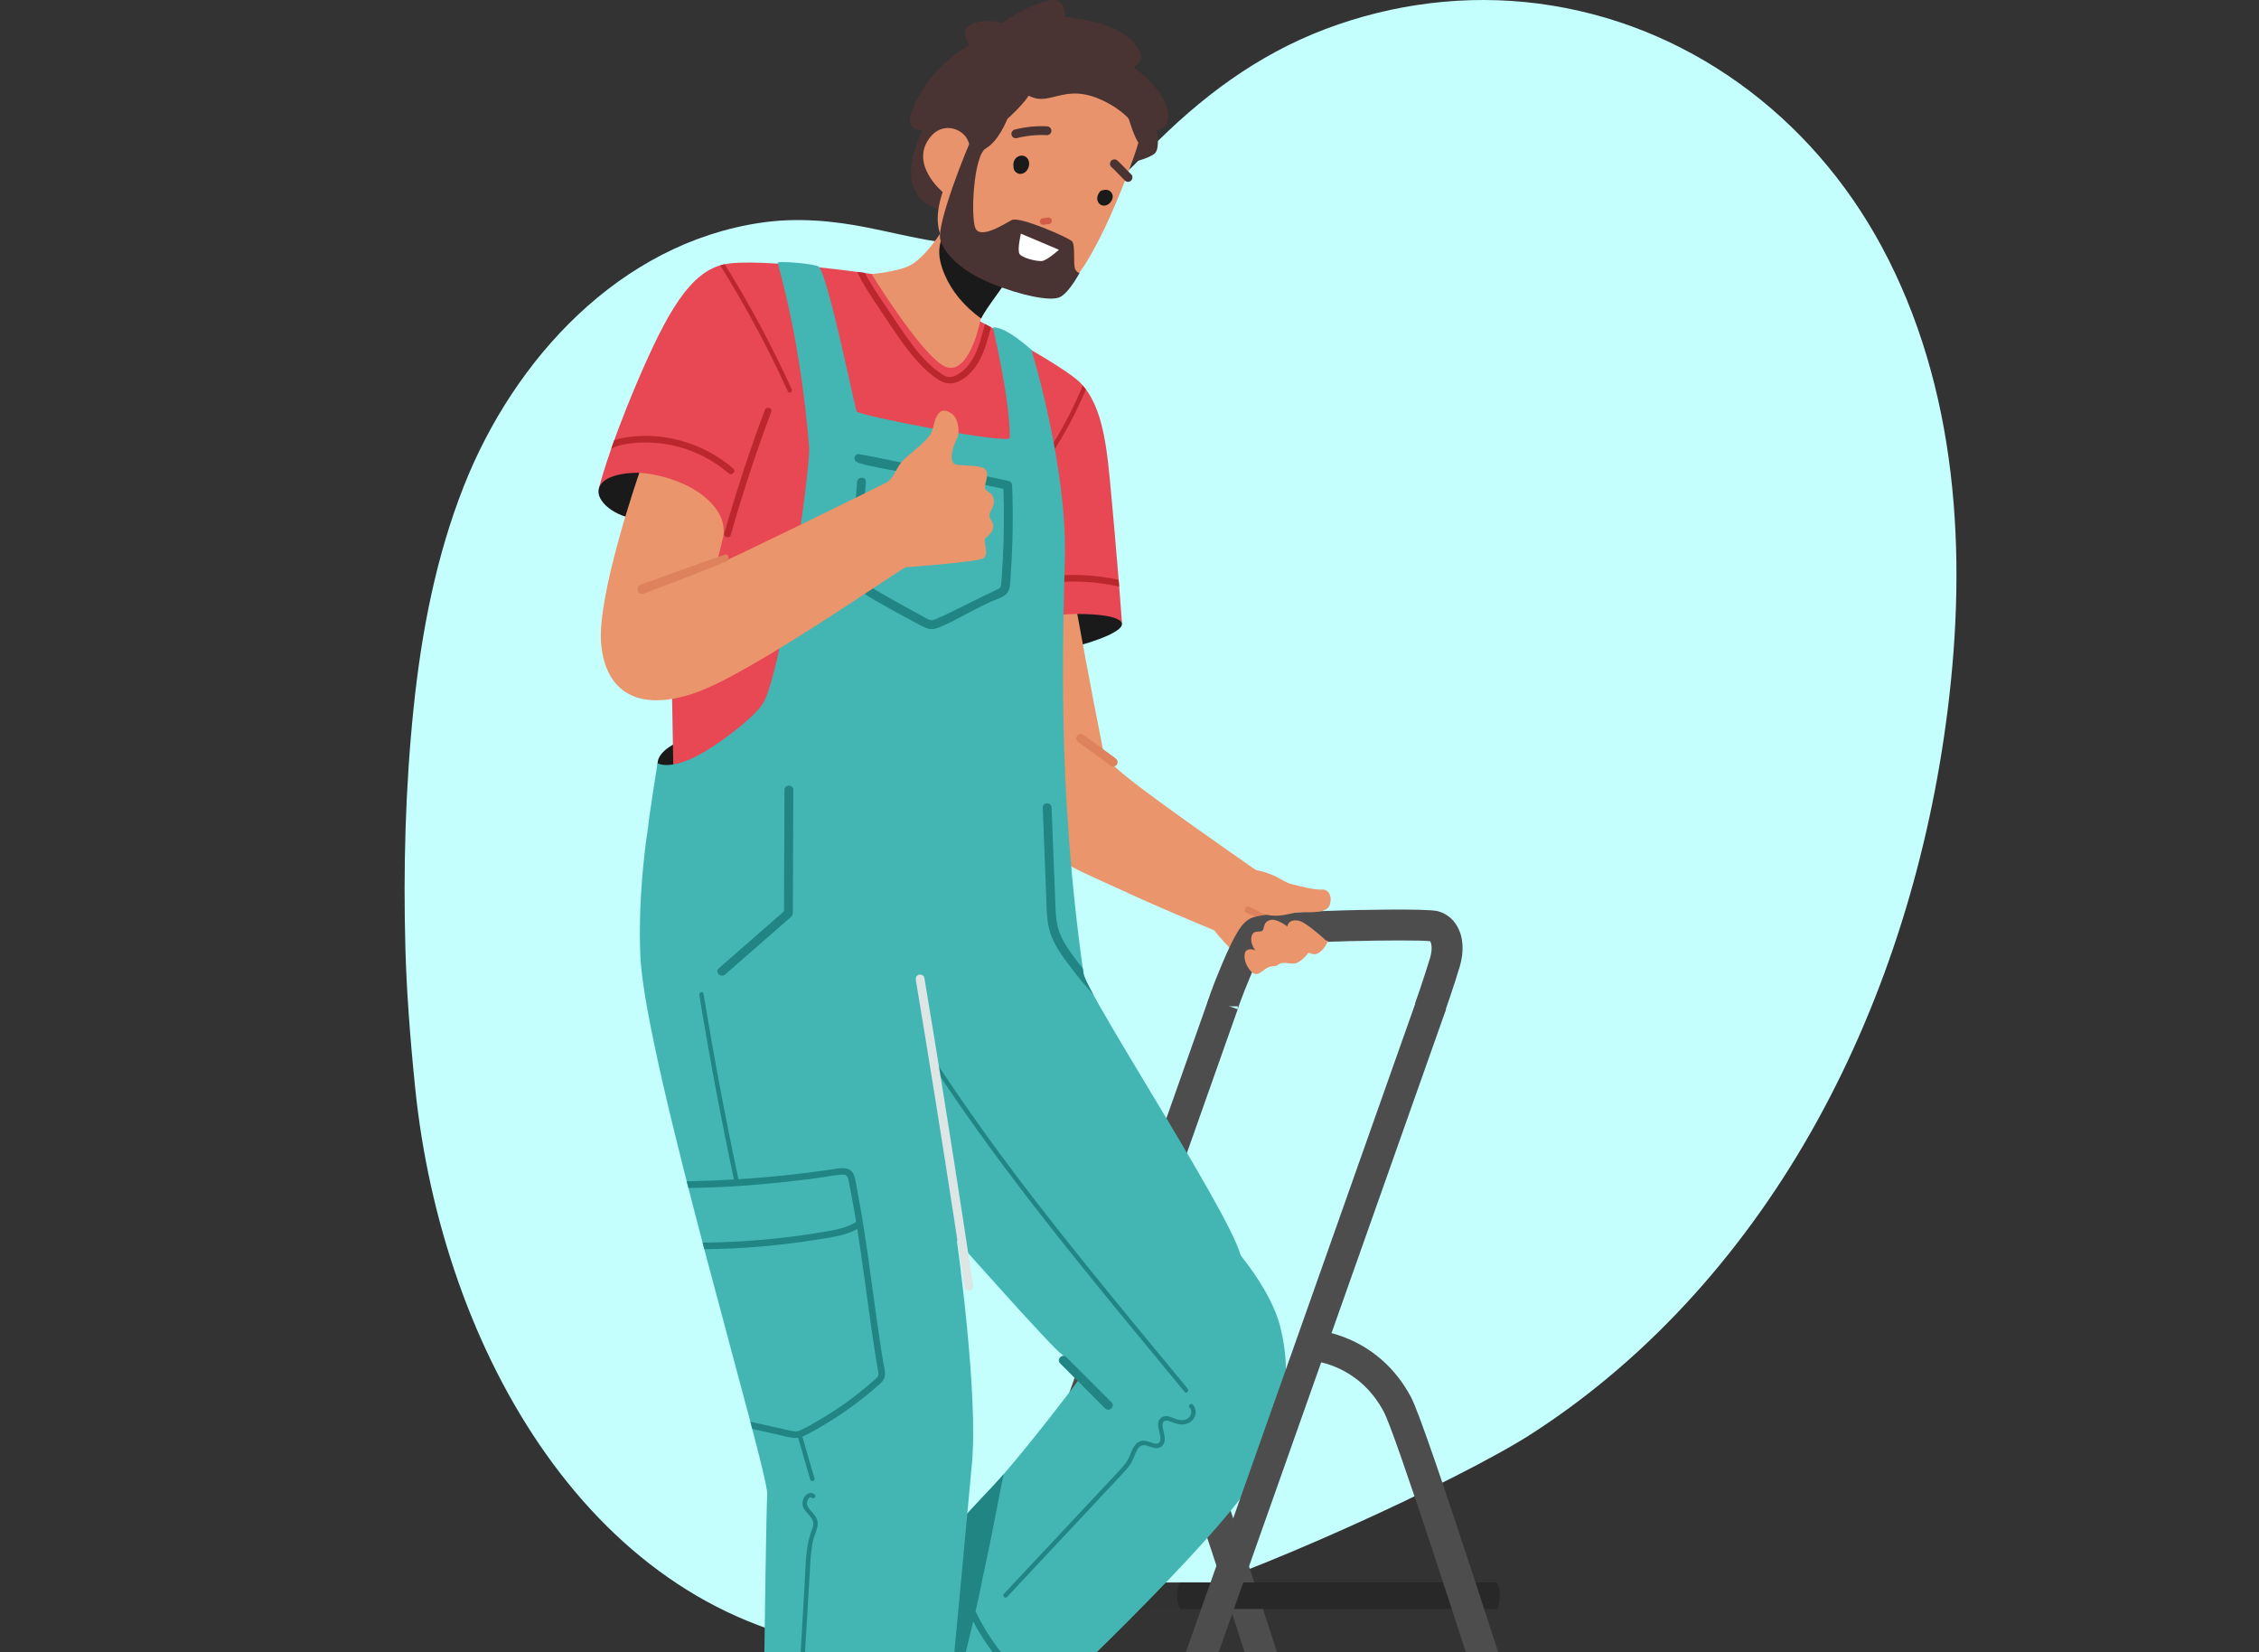 <svg width="268" height="196" viewBox="0 0 268 196" fill="none" xmlns="http://www.w3.org/2000/svg">
<rect x="0" y="0" width="268" height="196" fill="#333333" stroke="none"/>
<g clip-path="url(#clip0_203_4)">
<path d="M215.563 133.007C223.843 118.008 228.916 101.275 231.054 84.293C233.395 65.704 232.269 46.031 223.242 29.256C214.9 13.755 200.076 2.712 182.503 0.423C173.984 -0.686 165.278 0.408 157.248 3.445C149.089 6.532 142.38 11.602 136.313 17.785C130.82 23.383 125.026 28.906 116.726 29.087C112.062 29.188 107.503 27.911 102.968 27.004C98.75 26.161 94.527 25.791 90.255 26.421C73.545 28.886 60.975 42.57 55.011 57.704C51.724 66.047 50.013 74.939 49.084 83.836C48.093 93.326 47.837 102.91 48.093 112.446C48.224 117.31 48.634 122.999 49.26 129.101C52.448 160.178 70.324 191.692 100.89 195.478C102.61 195.691 108.298 196.247 109.991 195.875L136.912 189.969C146.929 187.562 173.115 175.631 181.766 170.04C196.005 160.841 207.387 147.82 215.563 133.007Z" fill="#C4FFFE"/>
<path d="M180.76 300.975C167.127 257.017 140.627 172.544 137.928 167.463C134.985 161.922 129.771 161.459 129.549 161.442L129.797 157.783C130.098 157.802 137.236 158.344 141.165 165.742C144.699 172.395 182.648 294.685 184.262 299.889L180.76 300.975Z" fill="#4D4D4D"/>
<path d="M143.384 118.495L79.243 299.821L82.7 301.044L146.841 119.718L143.384 118.495Z" fill="#4D4D4D"/>
<path d="M113.473 187.717C113.473 187.717 112.714 189.065 113.473 190.86H143.706C143.706 190.86 144.404 189.025 143.618 187.717H113.473Z" fill="#323232"/>
<path d="M139.986 187.717C139.986 187.717 139.228 189.065 139.986 190.86H177.659C177.659 190.86 178.357 189.025 177.571 187.717H139.986Z" fill="#282828"/>
<path d="M80.709 87.903C80.709 87.903 78.07 88.928 78.01 90.535C77.952 92.145 80.496 91.721 81.238 91.454C81.982 91.189 80.709 87.903 80.709 87.903Z" fill="#1A1A1A"/>
<path d="M71.069 57.876C71.069 57.876 72.097 53.54 75.573 45.381C79.052 37.223 81.86 32.139 86.006 31.337C90.153 30.535 103.443 32.497 103.443 32.497L116.279 38.12C116.279 38.12 126.212 43.431 128.141 45.381C130.973 48.245 131.355 53.53 131.842 58.757C132.39 64.638 132.86 70.501 133.108 73.889C133.187 74.956 124.999 76.749 125.133 77.15C125.268 77.551 122.524 104.505 123.194 106.511C123.862 108.517 80.123 104.637 80.123 104.637L79.455 67.05L78.386 60.228L71.069 57.876Z" fill="#E74854"/>
<path d="M132.776 69.585C132.755 69.318 132.732 69.049 132.711 68.776C130.45 68.286 128.124 68.103 125.805 68.251C124.68 68.323 123.56 68.474 122.454 68.695C121.958 68.792 122.169 69.55 122.663 69.453C125.998 68.785 129.465 68.841 132.776 69.585Z" fill="#BB272D"/>
<path d="M90.739 48.637C88.938 53.442 87.335 58.319 85.932 63.254C85.793 63.741 86.551 63.95 86.69 63.463C88.093 58.528 89.698 53.651 91.498 48.846C91.674 48.373 90.913 48.166 90.739 48.637Z" fill="#BB272D"/>
<path d="M86.439 56.144C86.819 56.473 87.378 55.921 86.995 55.587C83.647 52.684 79.073 51.255 74.667 51.824C74.055 51.902 73.443 52.018 72.868 52.225C72.74 52.58 72.62 52.92 72.506 53.243C73.144 52.879 73.89 52.716 74.614 52.617C75.625 52.475 76.657 52.454 77.677 52.526C79.718 52.672 81.736 53.247 83.552 54.189C84.586 54.727 85.557 55.381 86.439 56.144Z" fill="#BB272D"/>
<path d="M116.856 38.431C116.455 39.878 116.128 41.369 115.342 42.661C114.955 43.299 114.456 43.886 113.825 44.291C113.496 44.502 113.116 44.702 112.717 44.72C112.25 44.741 111.847 44.463 111.483 44.208C110.136 43.264 109.036 41.998 108.065 40.683C107.012 39.259 106.049 37.768 105.059 36.3C104.199 35.024 103.32 33.744 102.61 32.376C102.353 32.341 102.04 32.297 101.683 32.251C102.376 33.682 103.248 35.015 104.138 36.337C105.228 37.953 106.286 39.602 107.452 41.168C108.515 42.592 109.702 43.941 111.179 44.948C111.97 45.486 112.779 45.662 113.677 45.265C114.449 44.924 115.089 44.345 115.599 43.681C116.689 42.26 117.097 40.516 117.568 38.816C117.287 38.665 117.051 38.535 116.856 38.431Z" fill="#BB272D"/>
<path d="M85.442 31.476C87.562 34.871 89.528 38.364 91.323 41.942C92.07 43.429 92.787 44.931 93.476 46.446C93.615 46.752 94.067 46.485 93.928 46.181C91.602 41.068 88.944 36.11 85.976 31.342C85.797 31.379 85.619 31.425 85.442 31.476Z" fill="#BB272D"/>
<path d="M128.453 45.731C127.47 48.132 126.287 50.446 124.91 52.647C124.325 53.581 123.704 54.493 123.054 55.381C122.855 55.652 123.309 55.914 123.507 55.645C125.647 52.719 127.43 49.541 128.826 46.197C128.708 46.037 128.583 45.882 128.453 45.731Z" fill="#BB272D"/>
<path d="M127.803 72.832C127.803 72.832 132.812 72.755 133.093 73.952C133.374 75.146 127.701 76.749 127.04 76.774C126.379 76.797 127.803 72.832 127.803 72.832Z" fill="#1A1A1A"/>
<path d="M153.078 107.715C151.837 107.063 151.276 104.804 150.237 104.078C137.176 94.953 131.207 90.691 130.94 89.353C129.368 81.489 127.805 72.829 127.805 72.829C127.805 72.829 117.831 72.709 116.507 78.509C115.419 83.277 118.914 92.421 120.124 96.382C121.133 99.684 125.945 102.367 129.779 104.09C132.348 105.245 136.293 107.147 144.052 110.356C145.228 111.882 147.997 114.649 147.997 114.649L153.078 107.715Z" fill="#EA956B"/>
<path d="M150.214 108.38C149.873 108.26 149.534 108.132 149.201 107.998C149.122 107.965 149.043 107.933 148.964 107.9C148.945 107.893 148.929 107.886 148.911 107.879C148.908 107.877 148.897 107.873 148.876 107.866C148.839 107.849 148.804 107.835 148.767 107.819C148.598 107.747 148.431 107.671 148.264 107.594C148.078 107.508 147.832 107.534 147.726 107.736C147.635 107.91 147.668 108.181 147.867 108.274C148.567 108.596 149.279 108.886 150.005 109.141C150.2 109.208 150.444 109.065 150.488 108.867C150.539 108.645 150.423 108.455 150.214 108.38Z" fill="#DD825C"/>
<path d="M132.335 89.949C131.062 88.998 129.777 88.061 128.483 87.138C128.253 86.973 127.901 87.096 127.766 87.326C127.613 87.588 127.722 87.878 127.954 88.042C129.248 88.965 130.533 89.902 131.806 90.853C132.033 91.022 132.39 90.89 132.523 90.665C132.68 90.396 132.562 90.118 132.335 89.949Z" fill="#DD825C"/>
<path d="M118.7 198.028C118.7 198.028 113.236 202.731 112.853 203.491C112.473 204.254 117.556 211.879 118.572 212.642C119.588 213.405 120.478 213.533 121.369 214.041C122.259 214.549 122.385 215.947 122.512 216.71C122.64 217.473 110.184 217.218 108.533 217.09C106.882 216.963 99.51 202.856 98.366 201.077C97.223 199.299 104.848 195.231 106.372 193.96C107.898 192.689 111.327 189.385 111.327 189.385L118.7 198.028Z" fill="#EA956B"/>
<path d="M121.369 214.041C120.479 213.533 119.591 213.405 118.573 212.642C117.557 211.879 112.474 204.254 112.854 203.491C112.956 203.285 113.431 202.793 114.067 202.183C113.923 201.812 113.007 199.558 111.787 198.726C110.456 197.817 108.336 198.06 108.035 198.12C107.81 198.165 106.88 195.358 106.418 193.923C106.405 193.935 106.388 193.948 106.372 193.962C104.846 195.233 97.221 199.301 98.367 201.08C99.51 202.858 106.882 216.965 108.533 217.093C110.185 217.22 122.64 217.473 122.513 216.712C122.385 215.947 122.26 214.549 121.369 214.041Z" fill="#6C4E4E"/>
<path d="M133.953 19.195C134.052 19.387 136.323 18.8 136.988 18.211C137.656 17.625 137.239 15.431 137.239 15.431C137.239 15.431 138.7 15.405 138.577 13.543C138.431 11.354 136.1 9.118 134.5 7.989C134.994 7.664 135.655 7.043 135.175 6.043C134.595 4.835 132.953 2.76 126.325 1.978C126.325 1.978 126.606 0.93 125.567 0.153C124.465 -0.67 119.621 2.068 118.916 2.718C118.916 2.718 116.543 2.041 114.999 3.029C113.791 3.801 115.048 5.345 115.048 5.345C115.048 5.345 110.509 7.518 108.262 12.933C107.304 15.243 108.714 15.368 109.436 15.468C109.436 15.468 107.504 19.13 108.218 21.701C108.935 24.273 111.168 25.087 112.2 24.681C113.234 24.28 133.953 19.195 133.953 19.195Z" fill="#4A3333"/>
<path d="M112.416 25.996C112.703 26.026 110.183 30.282 108.021 31.451C106.553 32.244 103.399 32.511 103.399 32.511C103.399 32.511 108.854 41.376 111.734 43.269C114.614 45.163 116.129 39.025 116.279 38.116C116.43 37.207 119.007 34.099 119.916 32.508C120.825 30.922 112.416 25.996 112.416 25.996Z" fill="#E8936B"/>
<path d="M112.732 26.184C112.191 27.121 111.679 28.088 111.489 29.16C111.285 30.314 111.614 31.495 112.064 32.555C112.49 33.559 113.077 34.514 113.775 35.354C114.538 36.275 115.426 37.086 116.4 37.784C116.934 36.606 119.1 33.949 119.918 32.515C120.721 31.105 114.244 27.096 112.732 26.184Z" fill="#1A1A1A"/>
<path d="M135.053 16.934C134.509 18.958 129.743 32.205 126.005 34.459C124.07 35.625 120.163 34.319 118.442 33.443C113.139 30.739 109.836 28.71 111.835 22.782C111.835 22.782 107.807 19.452 110.37 16.252C111.696 14.594 113.753 15.085 114.602 16.266C115.158 17.04 115.202 18.279 115.202 18.279C115.202 18.279 116.223 16.778 117.786 15.572C118.878 14.731 121.114 12.771 122.044 11.345C124.845 12.864 126.482 9.174 132.111 12.616C132.477 12.841 133.808 13.782 133.943 14.193C134.112 14.712 134.509 16.066 135.053 16.934Z" fill="#E8936B"/>
<path d="M121.842 18.726C121.747 18.622 121.629 18.555 121.499 18.503C121.453 18.485 121.406 18.48 121.358 18.471C121.309 18.462 121.263 18.455 121.214 18.457C120.966 18.466 120.743 18.557 120.558 18.721C120.502 18.77 120.458 18.833 120.414 18.889C120.393 18.916 120.374 18.946 120.358 18.977C120.326 19.044 120.291 19.113 120.27 19.185C120.247 19.259 120.238 19.338 120.226 19.417C120.21 19.533 120.224 19.651 120.238 19.767C120.238 19.77 120.238 19.772 120.24 19.772C120.238 19.793 120.235 19.814 120.238 19.835C120.245 19.939 120.254 19.999 120.289 20.092C120.305 20.136 120.319 20.178 120.344 20.217C120.421 20.335 120.502 20.421 120.62 20.5C120.736 20.577 120.861 20.607 120.996 20.628C121.045 20.635 121.086 20.63 121.135 20.623C121.188 20.619 121.237 20.614 121.288 20.598C121.439 20.549 121.546 20.489 121.669 20.387C121.747 20.319 121.815 20.231 121.873 20.145C121.931 20.057 121.975 19.957 122.014 19.86C122.037 19.805 122.051 19.744 122.063 19.684C122.081 19.582 122.1 19.484 122.093 19.382C122.086 19.283 122.079 19.181 122.047 19.086C121.995 18.949 121.944 18.837 121.842 18.726Z" fill="#1A1A1A"/>
<path d="M131.796 22.771C131.754 22.727 131.701 22.687 131.652 22.65C131.599 22.611 131.534 22.587 131.476 22.562C131.455 22.553 131.432 22.543 131.409 22.539C131.344 22.525 131.276 22.511 131.209 22.506C131.142 22.504 131.07 22.513 131.005 22.525C130.968 22.532 130.931 22.544 130.896 22.557C130.85 22.555 130.803 22.557 130.759 22.569C130.622 22.608 130.513 22.685 130.435 22.803C130.349 22.935 130.268 23.072 130.219 23.223C130.21 23.251 130.203 23.279 130.198 23.306C130.187 23.371 130.17 23.439 130.17 23.503C130.168 23.571 130.177 23.64 130.187 23.708C130.191 23.735 130.196 23.761 130.205 23.787C130.249 23.926 130.3 24.025 130.395 24.137C130.437 24.185 130.493 24.225 130.544 24.264C130.597 24.304 130.664 24.327 130.725 24.352C130.764 24.369 130.806 24.373 130.847 24.38C130.894 24.387 130.936 24.396 130.982 24.394C131.047 24.389 131.116 24.387 131.179 24.369C131.244 24.35 131.307 24.325 131.367 24.297C131.45 24.259 131.529 24.197 131.599 24.141C131.671 24.083 131.726 24.009 131.784 23.937C131.819 23.893 131.849 23.849 131.875 23.8C131.919 23.717 131.963 23.626 131.981 23.534C131.995 23.469 132.012 23.399 132.012 23.332C132.012 23.265 132.007 23.191 131.988 23.123C131.951 22.986 131.889 22.87 131.796 22.771Z" fill="#1A1A1A"/>
<path d="M124.595 25.86L124.504 25.818C124.437 25.797 124.368 25.795 124.298 25.811C124.087 25.836 123.876 25.864 123.665 25.89C123.612 25.901 123.565 25.922 123.526 25.957C123.482 25.982 123.447 26.02 123.421 26.066C123.37 26.147 123.347 26.268 123.373 26.363C123.401 26.46 123.456 26.555 123.549 26.606L123.639 26.648C123.707 26.669 123.776 26.671 123.846 26.655C124.057 26.629 124.268 26.602 124.479 26.576C124.532 26.564 124.579 26.544 124.618 26.509C124.662 26.483 124.697 26.446 124.722 26.4C124.773 26.319 124.797 26.198 124.771 26.103C124.743 26.006 124.685 25.91 124.595 25.86Z" fill="#D35C48"/>
<path d="M131.893 19.855C131.928 19.886 131.965 19.916 132 19.946C132.016 19.962 132.035 19.976 132.051 19.992C132.093 20.032 132.086 20.025 132.03 19.971C132.065 19.99 132.102 20.041 132.13 20.069C132.162 20.101 132.195 20.134 132.227 20.169C132.357 20.301 132.485 20.433 132.615 20.563C132.881 20.834 133.148 21.108 133.417 21.379C133.514 21.479 133.619 21.553 133.762 21.569C133.892 21.583 134.055 21.544 134.154 21.456C134.349 21.282 134.435 20.927 134.231 20.718C133.955 20.438 133.679 20.157 133.403 19.876C133.113 19.582 132.833 19.271 132.515 19.009C132.301 18.835 131.935 18.895 131.782 19.123C131.615 19.368 131.666 19.67 131.893 19.855Z" fill="#4A3333"/>
<path d="M120.638 16.384C121.804 16.087 122.996 15.969 124.2 16.032C124.483 16.045 124.731 15.797 124.735 15.521C124.742 15.231 124.508 14.999 124.225 14.986C122.936 14.918 121.635 15.05 120.385 15.368C120.111 15.438 119.935 15.728 120.004 16.004C120.069 16.277 120.362 16.453 120.638 16.384Z" fill="#4A3333"/>
<path d="M119.509 14.107C119.426 14.332 118.422 16.769 116.965 17.595C115.511 18.42 115.147 25.56 115.697 27.012C116.246 28.464 119.106 26.595 120.022 26.105C120.935 25.614 126.728 28.172 127.176 28.615C127.623 29.058 127.269 31.516 127.586 31.991C127.904 32.467 128.085 32.355 128.085 32.355C128.085 32.355 126.854 34.709 125.745 35.245C124.634 35.783 121.091 35.038 117.67 33.649C114.25 32.26 112.051 30.236 111.557 28.429C111.061 26.623 114.781 17.358 115.395 16.182C116.01 15.004 119.509 14.107 119.509 14.107Z" fill="#4A3333"/>
<path d="M121.113 27.717L125.628 29.628C125.628 29.628 124.223 30.906 123.599 30.964C122.975 31.019 121.247 30.597 120.953 30.122C120.658 29.644 121.113 27.717 121.113 27.717Z" fill="white"/>
<path d="M146.484 148.069C146.484 148.069 150.763 152.899 151.867 157.315C152.971 161.73 153.11 166.561 149.52 174.151C146.454 180.635 126.464 199.612 120.708 205.001C119.727 205.919 117.206 203.672 114.959 200.386C112.775 197.193 110.312 193.51 109.087 191.402C106.604 187.124 115.298 179.121 118.609 175.394C121.921 171.667 127.304 164.631 127.992 163.664C128.683 162.697 125.935 160.619 125.935 160.619L146.484 148.069Z" fill="#43B6B4"/>
<path d="M121.687 199.115C119.203 196.868 117.183 194.157 115.732 191.142C116.311 188.647 116.362 188.116 116.912 185.616C117.693 182.05 118.336 178.45 119.066 174.872C118.911 175.051 118.758 175.225 118.609 175.392C115.298 179.118 106.604 187.121 109.087 191.4C110.117 193.174 112.023 196.061 113.904 198.835C114.231 197.32 115.108 193.849 115.456 192.339C116.898 195.092 118.825 197.582 121.133 199.67C121.506 200.008 122.065 199.454 121.687 199.115Z" fill="#218583"/>
<path d="M76.893 98.084C76.893 98.084 75.62 105.667 75.975 113.466C76.543 125.919 91.225 174.663 91.023 177.27C90.821 179.879 90.22 231.042 90.42 232.447C90.622 233.852 106.873 233.852 108.478 233.451C110.083 233.05 114.499 181.885 115.301 173.659C116.103 165.433 113.515 147.132 113.515 147.132C113.515 147.132 124.932 160.014 125.936 160.617C126.94 161.22 146.202 151.788 147.204 149.58C148.208 147.373 128.914 118.06 128.545 115.472C125.335 93 126.145 74.743 126.337 66.113C126.583 55.144 122.362 41.499 122.362 41.499C122.362 41.499 119.229 38.614 117.789 38.862C117.789 38.862 119.804 47.118 119.804 51.935C119.804 52.781 101.885 49.305 101.637 48.809C101.389 48.312 98.286 32.847 97.138 31.636C96.816 31.298 92.196 30.899 92.263 31.186C92.475 32.088 94.963 40.258 95.995 53.059C96.187 55.448 92.725 79.9 90.517 83.446C89.474 85.12 85.016 88.564 82.299 89.865C79.265 91.317 78.011 90.538 78.011 90.538C78.011 90.538 77.025 96.611 76.893 98.084Z" fill="#43B6B4"/>
<path d="M120.076 57.565C120.067 57.343 119.921 57.113 119.691 57.06C117.333 56.517 114.951 56.097 112.551 55.791C111.391 55.643 110.227 55.511 109.077 55.302C107.917 55.091 103.321 54.089 101.89 53.866C101.609 53.822 101.366 54.087 101.366 54.391C101.366 54.65 101.621 54.819 101.89 54.915C103.177 55.367 107.317 56.021 108.427 56.241C110.749 56.7 113.119 56.874 115.449 57.273C116.653 57.48 117.85 57.723 119.039 57.99C119.134 60.775 119.118 63.565 118.972 66.347C118.935 67.078 118.889 67.808 118.833 68.539C118.812 68.834 118.81 69.144 118.754 69.434C118.694 69.736 118.515 69.833 118.246 69.954C116.894 70.557 112.486 72.825 111.117 73.395C110.876 73.495 110.635 73.634 110.373 73.553C110.074 73.462 109.784 73.275 109.506 73.133C108.942 72.848 102.702 69.418 102.28 68.956C102.057 68.713 101.976 68.534 101.985 68.198C101.994 67.834 102.022 67.47 102.043 67.106C102.224 63.79 102.451 60.478 102.727 57.169C102.783 56.496 101.735 56.501 101.679 57.169C101.417 60.327 101.197 63.488 101.02 66.651C100.999 67.02 100.981 67.389 100.96 67.757C100.939 68.14 100.89 68.548 101.02 68.919C101.231 69.525 101.855 69.949 102.556 70.438C103.65 71.204 107.817 73.448 108.43 73.761C108.998 74.051 109.622 74.476 110.25 74.601C110.971 74.742 111.718 74.272 112.363 74.003C113.086 73.701 116.352 71.869 117.801 71.266C118.409 71.013 119.229 70.812 119.582 70.199C119.918 69.617 119.863 68.801 119.909 68.152C120.159 64.629 120.213 61.095 120.076 57.565Z" fill="#218583"/>
<path d="M131.858 166.333L126.507 160.983C126.03 160.505 125.29 161.248 125.768 161.723L131.118 167.073C131.595 167.551 132.335 166.811 131.858 166.333Z" fill="#218583"/>
<path d="M93.065 93.698C93.047 98.499 93.028 103.299 93.012 108.1C90.433 110.354 87.855 112.608 85.276 114.862C84.768 115.307 85.51 116.045 86.018 115.604L93.469 109.092C93.61 108.967 93.78 108.849 93.907 108.71C94.079 108.524 94.06 108.313 94.063 108.079C94.065 107.666 94.065 107.251 94.067 106.838C94.07 105.989 94.074 105.138 94.076 104.289C94.083 102.634 94.088 100.978 94.095 99.324C94.102 97.451 94.109 95.577 94.116 93.705C94.116 93.023 93.07 93.023 93.065 93.698Z" fill="#218583"/>
<path d="M129.735 118.039C129.032 116.747 128.596 115.841 128.545 115.472C128.517 115.28 128.492 115.089 128.466 114.897C127.557 113.747 126.625 112.557 125.964 111.247C125.238 109.809 125.243 108.227 125.18 106.655L124.981 101.551L124.756 95.793C124.73 95.12 123.682 95.118 123.707 95.793C123.844 99.304 123.981 102.817 124.118 106.328C124.181 107.963 124.15 109.654 124.79 111.189C125.403 112.657 126.416 113.944 127.381 115.196C128.132 116.17 128.918 117.119 129.735 118.039Z" fill="#218583"/>
<path d="M140.909 164.738C136.864 159.831 132.804 154.937 128.81 149.989C124.856 145.086 120.977 140.123 117.282 135.022C115.204 132.153 113.185 129.242 111.246 126.279C111.063 125.998 110.608 126.26 110.794 126.543C114.268 131.847 117.992 136.979 121.853 142.006C125.682 146.988 129.641 151.869 133.629 156.723C135.93 159.522 138.235 162.314 140.54 165.109C140.753 165.369 141.122 164.995 140.909 164.738Z" fill="#218583"/>
<path d="M141.503 166.609C141.269 166.366 140.898 166.737 141.132 166.98C141.489 167.349 141.327 167.975 140.928 168.249C140.42 168.597 139.78 168.453 139.256 168.233C138.806 168.045 138.298 167.836 137.839 168.114C137.568 168.279 137.429 168.557 137.398 168.866C137.333 169.54 137.781 170.225 137.64 170.888C137.542 171.347 137.071 171.275 136.724 171.161C136.29 171.02 135.849 170.825 135.386 170.934C134.476 171.148 134.256 172.226 133.911 172.947C133.639 173.513 133.222 173.984 132.797 174.438C132.313 174.958 131.826 175.475 131.341 175.994C129.435 178.03 127.529 180.064 125.622 182.1C123.447 184.422 121.274 186.743 119.099 189.064C118.869 189.31 119.238 189.681 119.47 189.436C123.461 185.175 127.454 180.913 131.445 176.653C131.937 176.129 132.429 175.602 132.92 175.078C133.342 174.628 133.778 174.179 134.115 173.657C134.407 173.207 134.56 172.704 134.787 172.224C134.987 171.804 135.267 171.375 135.791 171.43C136.271 171.482 136.696 171.785 137.187 171.783C137.561 171.783 137.906 171.579 138.069 171.24C138.382 170.584 137.976 169.819 137.92 169.153C137.874 168.592 138.203 168.39 138.753 168.587C139.342 168.798 139.854 169.053 140.501 168.954C141.053 168.87 141.536 168.546 141.747 168.019C141.939 167.534 141.87 166.99 141.503 166.609Z" fill="#218583"/>
<path d="M104.46 159.573C103.769 155.061 103.233 150.527 102.531 146.016C102.357 144.901 102.174 143.785 101.974 142.672C101.872 142.106 101.768 141.541 101.656 140.975C101.557 140.464 101.499 139.913 101.318 139.423C100.951 138.428 99.984 138.514 99.112 138.646C97.96 138.823 96.805 138.983 95.65 139.129C92.976 139.463 90.291 139.713 87.601 139.88C86.949 136.817 86.328 133.749 85.736 130.673C84.92 126.418 84.164 122.151 83.468 117.872C83.415 117.541 82.909 117.682 82.963 118.012C84.157 125.344 85.527 132.647 87.072 139.913C85.379 140.012 83.686 140.08 81.991 140.112C81.817 140.114 81.643 140.117 81.467 140.119C81.534 140.386 81.601 140.65 81.671 140.917C87.088 140.861 91.64 140.362 93.35 140.179C94.437 140.063 95.522 139.933 96.608 139.79C97.656 139.65 98.704 139.444 99.755 139.34C100.188 139.298 100.495 139.358 100.617 139.815C100.75 140.302 100.826 140.81 100.924 141.306C101.13 142.373 101.32 143.444 101.499 144.516C101.522 144.662 101.545 144.808 101.568 144.954C100.342 145.717 98.871 145.93 97.471 146.167C95.826 146.445 94.177 146.677 92.519 146.86C89.477 147.199 86.413 147.378 83.352 147.401C83.422 147.66 83.489 147.923 83.559 148.182C88.118 148.136 92.672 147.744 97.176 147.009C98.702 146.758 100.332 146.554 101.705 145.791C102.317 149.664 102.802 153.555 103.359 157.438C103.514 158.514 103.674 159.59 103.843 160.666C103.929 161.213 104.02 161.76 104.112 162.308C104.152 162.539 104.226 162.795 104.212 163.031C104.196 163.295 104.01 163.442 103.827 163.609C102.347 164.94 100.766 166.155 99.108 167.254C98.28 167.801 97.433 168.319 96.568 168.806C96.144 169.044 95.731 169.306 95.284 169.499C94.813 169.701 94.746 169.784 94.47 169.791C94.219 169.807 93.969 169.749 93.723 169.696C92.155 169.346 90.588 168.993 89.022 168.643C89.099 168.933 89.173 169.218 89.247 169.499C90.249 169.724 91.249 169.949 92.25 170.171C92.814 170.299 93.38 170.452 93.95 170.545C94.208 170.587 94.449 170.587 94.685 170.547C95.156 172.198 95.634 173.849 96.123 175.496C96.218 175.818 96.724 175.681 96.629 175.357C96.139 173.71 95.662 172.059 95.191 170.408C95.267 170.378 95.344 170.348 95.421 170.311C96.367 169.863 97.28 169.323 98.173 168.778C99.947 167.699 101.638 166.486 103.233 165.158C103.637 164.821 104.038 164.481 104.425 164.126C104.787 163.794 105.021 163.425 104.994 162.92C104.966 162.372 104.822 161.818 104.731 161.278C104.636 160.71 104.548 160.142 104.46 159.573Z" fill="#218583"/>
<path d="M106.025 228.92C107.222 228.859 108.416 228.773 109.611 228.662C109.65 228.402 109.689 228.136 109.731 227.86C104.414 228.361 99.052 228.358 93.737 227.83C93.7 227.825 93.665 227.823 93.628 227.818C93.628 227.816 93.628 227.816 93.628 227.813C94.043 220.768 94.46 213.725 94.875 206.68C95.29 199.639 95.701 192.599 96.123 185.558C96.176 184.651 96.237 183.74 96.436 182.852C96.536 182.411 96.684 181.994 96.84 181.572C96.967 181.221 97.062 180.857 96.99 180.482C96.858 179.777 96.244 179.35 95.875 178.777C95.713 178.524 95.685 178.265 95.805 177.982C95.877 177.815 96.081 177.483 96.283 177.669C96.531 177.896 96.902 177.525 96.654 177.298C96.278 176.954 95.815 177.07 95.518 177.453C95.216 177.84 95.103 178.401 95.318 178.854C95.599 179.443 96.237 179.823 96.445 180.452C96.568 180.823 96.427 181.189 96.297 181.537C96.144 181.94 96.014 182.346 95.921 182.771C95.557 184.44 95.564 186.196 95.464 187.896L95.14 193.376L93.839 215.42C93.595 219.534 93.354 223.648 93.111 227.762C92.202 227.665 91.295 227.547 90.388 227.419C90.388 227.69 90.386 227.955 90.386 228.208C95.562 228.929 100.803 229.179 106.025 228.92Z" fill="#218583"/>
<path d="M115.436 152.442C114.724 147.691 113.998 142.944 113.256 138.197C112.516 133.473 111.762 128.749 110.992 124.029C110.554 121.349 110.111 118.668 109.664 115.987C109.617 115.709 109.272 115.551 109.019 115.621C108.722 115.702 108.606 115.985 108.652 116.265C109.443 121.003 110.22 125.743 110.978 130.488C111.734 135.21 112.477 139.933 113.202 144.662C113.615 147.347 114.021 150.035 114.425 152.721C114.466 153.001 114.819 153.154 115.069 153.087C115.371 153.004 115.477 152.723 115.436 152.442Z" fill="#DDE5E5"/>
<path d="M75.842 56.081C75.842 56.081 71.716 55.938 71.069 57.876C70.552 59.425 73.004 61.378 75.754 61.591C78.326 61.788 75.842 56.081 75.842 56.081Z" fill="#1A1A1A"/>
<path d="M107.454 67.289C107.454 67.289 115.798 66.689 116.626 66.237C117.454 65.784 116.552 64.131 116.927 63.832C117.303 63.53 118.279 62.705 117.605 61.726C116.927 60.75 118.054 60.448 117.906 59.321C117.755 58.194 116.779 58.419 116.853 57.742C116.927 57.065 117.38 56.088 116.853 55.636C116.327 55.186 114.759 55.27 113.544 55.133C112.34 54.996 113.14 52.744 113.516 52.067C113.892 51.39 113.764 49.685 112.936 49.085C112.108 48.484 111.549 48.633 111.174 49.31C110.798 49.987 110.949 49.987 110.573 51.114C110.197 52.241 107.983 53.758 107.157 54.583C106.329 55.411 106.03 56.763 105.202 57.215C104.374 57.668 85.824 66.765 84.999 66.99L85.746 63.885C85.746 63.885 86.385 62.044 84.674 60.008C81.903 56.712 76.673 56.081 75.848 56.081C75.848 56.081 70.792 70.599 71.319 76.387C71.845 82.175 75.829 84.506 82.52 82.175C89.203 79.845 106.626 67.591 107.454 67.289Z" fill="#EA956B"/>
<path d="M85.986 65.787C82.533 66.999 79.386 68.133 76.095 69.323C75.309 69.608 75.626 70.694 76.427 70.392C79.701 69.154 82.906 67.936 86.148 66.617C86.609 66.429 86.463 65.617 85.986 65.787Z" fill="#DD825C"/>
<path d="M171.347 120.228L167.885 119.018C167.897 118.985 169.026 115.75 169.664 113.605C170.002 112.46 169.787 111.785 169.657 111.643C167.704 111.409 152.832 111.664 150.084 112.237C149.156 113.531 147.099 118.807 146.796 119.832C146.805 119.797 146.856 119.614 146.856 119.37H143.189C143.189 118.881 143.765 117.258 144.899 114.544C146.673 110.298 147.463 109.514 148.064 109.113C148.574 108.775 149.344 108.26 159.516 107.986C159.907 107.975 169.151 107.731 170.556 108.081C171.533 108.325 172.358 108.965 172.88 109.881C173.608 111.156 173.715 112.849 173.182 114.649C172.518 116.88 171.394 120.094 171.347 120.228Z" fill="#4D4D4D"/>
<path d="M149.968 108.427C151.118 108.758 152.039 108.638 153.423 108.315C154.316 108.107 154.882 108.288 156.123 108.176C157.363 108.065 157.658 107.654 157.76 107.325C158.129 106.126 157.454 105.468 156.872 105.519C156.085 105.586 154.567 105.217 153.215 104.872C152.085 104.584 151.461 103.677 148.987 103.209C146.204 102.685 147.737 107.784 149.968 108.427Z" fill="#EA956B"/>
<path d="M157.55 111.578C157.55 111.578 157.198 112.675 156.273 113.12C155.347 113.563 153.253 111.785 152.808 110.528C152.365 109.271 153.571 108.826 154.645 109.454C155.716 110.082 157.321 111.571 157.321 111.571L157.55 111.578Z" fill="#EA956B"/>
<path d="M155.262 112.972C155.262 112.972 154.302 114.303 153.451 114.303C152.6 114.303 152.194 114.043 151.677 114.414C151.16 114.783 150.974 114.452 150.309 114.82C149.643 115.189 149.119 116.031 148.363 115.164C147.498 114.171 147.514 113.005 147.874 112.752C148.342 112.422 148.941 112.749 148.941 112.749C148.941 112.749 148.261 111.959 148.484 111.07C148.706 110.182 149.59 110.711 149.81 110.342C150.033 109.974 149.866 109.403 150.643 109.146C151.42 108.888 152.823 109.83 153.671 110.753C154.522 111.678 155.262 112.972 155.262 112.972Z" fill="#EA956B"/>
<path d="M168.099 118.493L103.958 299.82L107.415 301.042L171.556 119.716L168.099 118.493Z" fill="#4D4D4D"/>
<path d="M206.999 300.975C193.365 257.017 166.865 172.544 164.166 167.463C161.223 161.922 156.01 161.459 155.787 161.442L156.035 157.783C156.337 157.802 163.475 158.344 167.403 165.742C170.937 172.395 208.886 294.685 210.5 299.889L206.999 300.975Z" fill="#4D4D4D"/>
</g>
<defs>
<clipPath id="clip0_203_4">
<rect width="268" height="196" fill="white"/>
</clipPath>
</defs>
</svg>

